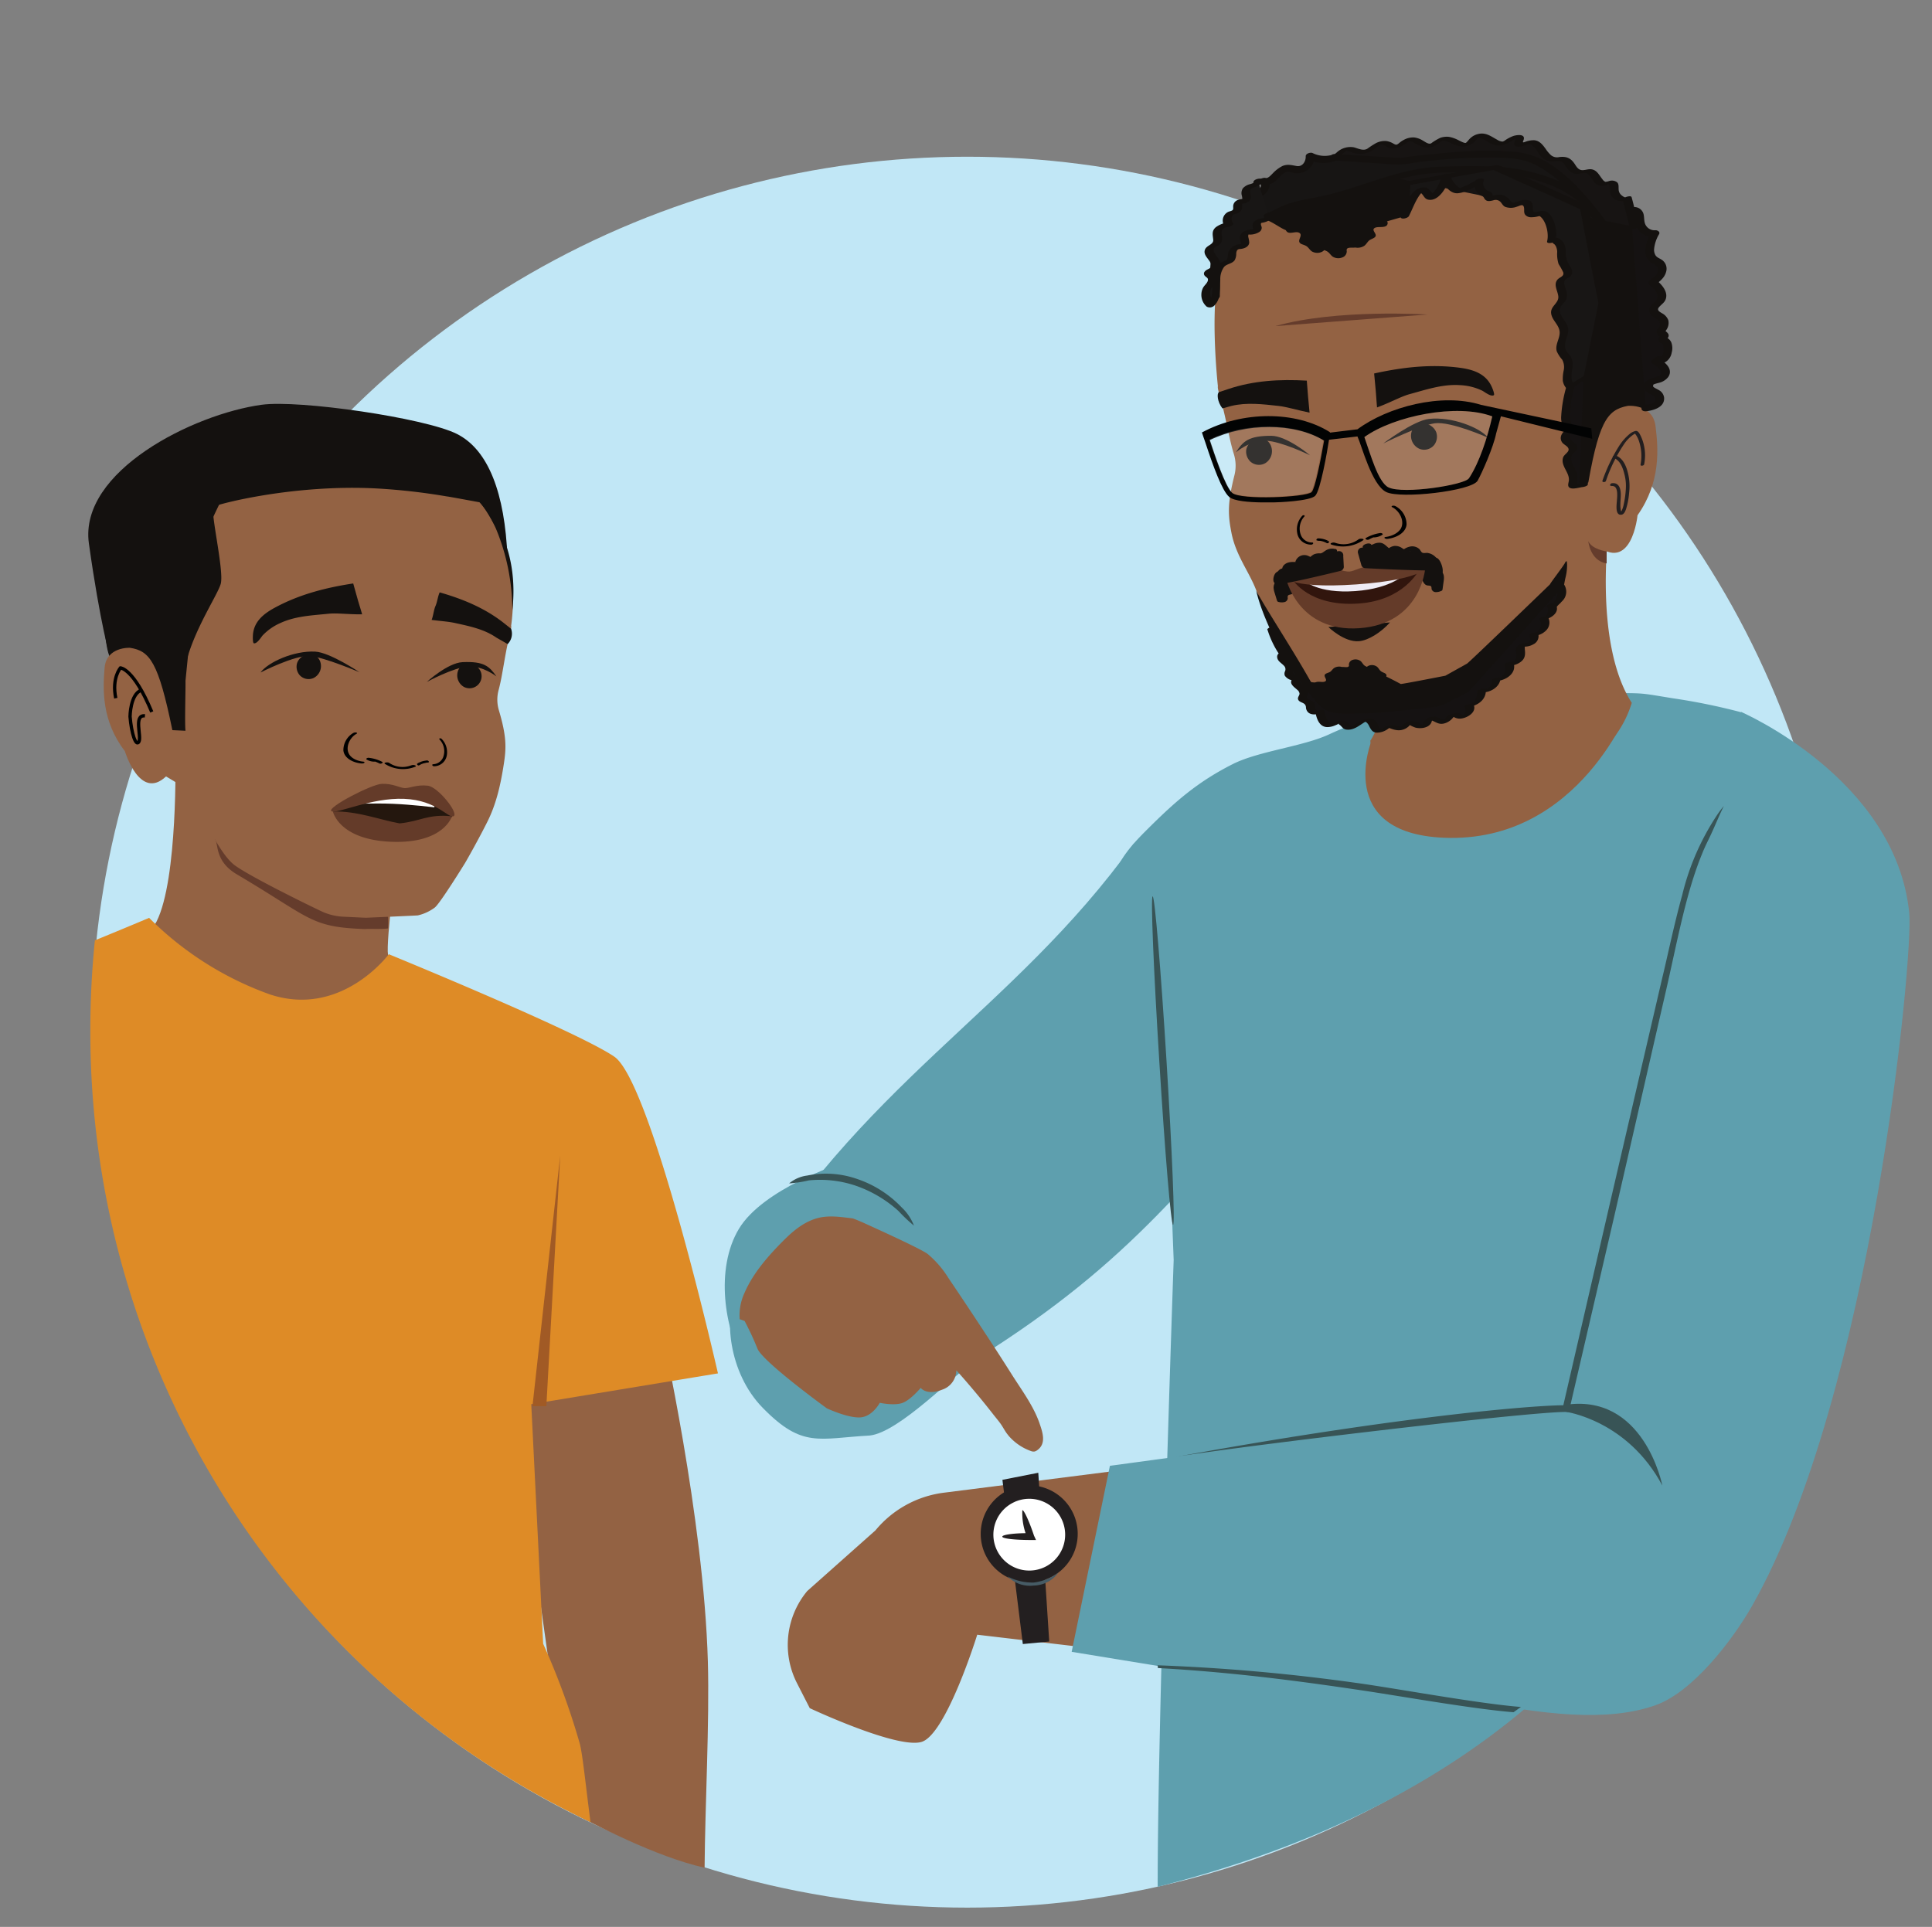 <svg id="Layer_1" data-name="Layer 1" xmlns="http://www.w3.org/2000/svg" viewBox="0 0 637.33 635.77"><rect x="0" y="0" width="637.33" height="635.77" fill="#808080" stroke="none"/><defs><style>.cls-1{fill:#c1e7f6;}.cls-2{fill:#936243;}.cls-3{fill:#5e9fae;}.cls-4{fill:#653c2c;}.cls-5{fill:#14110f;}.cls-6{fill:none;stroke:#000;stroke-miterlimit:10;stroke-width:1.1px;}.cls-7{fill:#231f20;}.cls-19,.cls-8{fill:#fff;}.cls-9{fill:#465b65;}.cls-10{fill:#385456;}.cls-11{fill:#24170e;}.cls-12{fill:#643b29;}.cls-13{fill:#221e1f;}.cls-14{fill:#151212;}.cls-15{fill:#171413;}.cls-16{fill:#171514;}.cls-17{fill:#181615;}.cls-18{fill:#020303;}.cls-19{opacity:0.14;}.cls-20{fill:#de8b26;}.cls-21{fill:#a15a25;}.cls-22{fill:#31150d;}.cls-23{fill:#f0edf6;}</style></defs><circle class="cls-1" cx="319.06" cy="340.56" r="288.85"/><path class="cls-2" d="M218.2,438.63l-50.94,12.22L181,548.25l4.49,48.16c11.52,6.08,30.86,16.17,46.94,19.84.16-20.67,1.64-47.89,1.08-68C232.16,500.63,218.2,438.63,218.2,438.63Z"/><path class="cls-2" d="M57.86,249.39s.88,40.54-6.2,54.64c-1.71,3.42-13.1,17.17-13.1,17.17l48.76,36.11,88.45-13.05S128.76,319.43,128,315s3.18-34.11,3.18-34.11"/><path class="cls-3" d="M574.37,234.9s51,22,55.45,66.3c1.42,14.34-12.27,158.47-51.62,228.26-6.46,11.46-19.64,28.7-32,33.13-16,5.73-37.75,3.16-62.41-2Z"/><path class="cls-3" d="M592,335.22a297.92,297.92,0,0,0-17.23-100.11,204.4,204.4,0,0,0-23.1-4.74c-11.55-1.89-8.78-1.63-22.24-1.71-28,10.05-39.22,10.47-67.91,2.6-4.17.65-7.31,3.09-10.75,5.21-3.78,2.33-8.21,3.91-12.24,5.79-8.67,4.06-23.29,5.53-31.85,9.84-11.54,5.83-18.84,12.22-28,21.33-6.31,6.27-13.8,14.13-11.63,25s9.68,11.63,16.37,20l3.75,97.3s-5.4,156-5.27,206.81C542.45,581.71,592,469.43,592,335.22Z"/><path class="cls-4" d="M146,278.55c-2.8,4-5.37,8.2-8.34,12.09a.51.51,0,0,0-.09.18.53.53,0,0,0-.79.08c-2.08,2.62-6,4-7.86,6.76-1.6,2.42-.68,5.72-.89,8.67-2.12.29-5.06.08-7.74.2-18-.63-17.56-3.51-42.08-18C70.47,284,72.25,278,70.8,276.84,95.55,276.64,120.08,278.07,146,278.55Z"/><path class="cls-5" d="M36.32,217s-3.28-11.15-7-37.71c-3.3-23.77,34.4-42.65,57-45.74,12.42-1.7,53.71,4.33,64.31,9.58s15.91,19.87,16.77,40.67c0,0-6.14-20.76-19.31-20.54-10.75.19-45.26-5.83-54.41-2.15s-29.29,11.43-30.8,44c-.41,8.88-16-.8-20.44,4.47S36.32,217,36.32,217Z"/><path class="cls-2" d="M53.47,255.39l-2.92-32.1-.84-35.87,14.6-26.89,25.75-11.85L119,150.21s23.07,6.22,30.35,8.31,12.24,11.15,17,21.25,2.27,26.66,2.27,26.66c.19.58-.5,3.1-.62,3.62-1.59,6.64-2.16,12.46-3.46,17.42a12.17,12.17,0,0,0,0,6.77c2.61,8.75,2.49,12.47,1.67,17.78-1.11,7.24-2.59,13.39-5.38,19-3,6-6.67,12.46-7.42,13.73,0,0-8.26,13.4-10,14.7a14.87,14.87,0,0,1-5.58,2.58c-1.22.1-17.17.78-17.17.78l-7.4-.35a19,19,0,0,1-7.25-1.8c-6.17-2.92-23.76-11.63-28.55-15.15-6.44-4.74-13.81-24-13.81-24"/><path class="cls-5" d="M61.19,224.63c.07,2.77-.29,13.77,0,16.48l-14.31-.67c-4.06-9.6-8.94-20.91-10.51-23.49-2.46-4-2.34-23.33-2.3-30.59v-1.57c0-7,7-17.84,18.59-29.08,12.78-12.39,35.06-19,56.74-16.9,2.06.2,4.11.48,6.1.83,18.79,3.29,34.22,13.13,45.83,29.24,8.38,11.62,8.61,24.64,7.67,32.55a70.23,70.23,0,0,0-5.52-27.3c-4.92-10.79-11.46-14-16.08-14.82a15.59,15.59,0,0,0-7.7.52c-4.62.91-11.32.09-16.14-.75-3.59-.63-6.44-1.33-7.21-1.52-2.39-1.76-6-3.1-10.46-3.88-10.37-1.81-25.5-.39-28.73,4.11-3.59,5-11.84,22.87-12,27.09"/><path class="cls-2" d="M54.81,256.14c-8.68,8.27-13.63-8.32-13.63-8.32-7.69-10-7.26-20.38-6.68-27.44s8.36-6.64,8.36-6.64c6.58,1,9.38,4.66,14,27.17"/><path class="cls-5" d="M161.53,166.3c-4.54-7.91-13.55-18-18.62-25.56-2.53-.33-15.09-1.07-17.73-1.27-26.86-2.07-63.53,12.1-67.35,21.76-2.38,6-2.14,39.32-1.08,42.38,2.92,8.41,3.8,19.32,3.8,19.32,1.56-12.43,11-26,12.25-30.24S69.1,168,70.51,167.16s26.25-7.43,53.67-6a204.77,204.77,0,0,1,23.33,2.65C147.46,163.71,161.58,166.39,161.53,166.3Z"/><path class="cls-5" d="M104,216.29a4.3,4.3,0,0,0-4.68.62A4.21,4.21,0,0,0,98,218.8a4.29,4.29,0,0,0,.83,3.94,4,4,0,0,0,4.53,1,4.39,4.39,0,0,0,2.4-5,3.89,3.89,0,0,0-1.74-2.45"/><path class="cls-5" d="M153,219.18a4.31,4.31,0,0,1,4.6,1,4,4,0,0,1,0,5.85,4,4,0,0,1-4.6.59,4.4,4.4,0,0,1-1.93-5.21,3.92,3.92,0,0,1,2-2.28"/><path class="cls-5" d="M140.79,225s6.92-6.31,11.79-6.53c7.09-.32,8.83,1.36,11.18,4.71,0,0-4.47-3.6-9.46-3.24C149.53,220.26,140.79,225,140.79,225Z"/><path class="cls-5" d="M118.6,221.8S108.87,215.26,104,215c-7.09-.39-15.67,3.55-18.05,6.88,0,0,11.32-5.83,16.31-5.42C107,216.84,118.6,221.8,118.6,221.8Z"/><path class="cls-5" d="M116.52,192.51c.46,1.62.91,3.25,1.37,4.88.34,1.25,1.23,4.06,1.57,5.3-4.26.07-8.28-.48-11-.2-5.33.55-10.89.76-15.8,3a18.06,18.06,0,0,0-6,4.14c-.53.58-1.8,2.79-2.89,2.63-.45-.07-.36-2.26-.35-2.48.19-4.41,3.18-7.07,7.15-9.23,8.09-4.41,16.85-6.66,26-8.05"/><path class="cls-5" d="M168.6,207.46l-2.27-1.8c-6.31-5-13.57-8-21.29-10.21-.69,1.54-.72,3-1.41,4.57-.52,1.18-.74,3.34-1.25,4.52,3.71.46,5.61.54,7.91,1.06,4.57,1,9.4,2,13.31,4.68.3.21,3.55,2,3.84,2.25A4.85,4.85,0,0,0,168.6,207.46Z"/><path d="M135.67,252.51a7.84,7.84,0,0,1-7.3-.81c-.45-.32-2-.1-1.38.34a11.09,11.09,0,0,0,10,.94c.28-.13.24-.34-.09-.47a1.71,1.71,0,0,0-1.18,0"/><path d="M126.12,251.39a12.62,12.62,0,0,0-4.47-1.36,1,1,0,0,0-.7.19c-.14.11-.17.27,0,.38a4.82,4.82,0,0,0,2.45.7,1,1,0,0,0,.78-.27c.15-.21-.1-.36-.31-.37a3.8,3.8,0,0,1-2-.57l-.71.58a11.31,11.31,0,0,1,4,1.23.94.94,0,0,0,.83-.06c.17-.09.36-.32.12-.45"/><path d="M119.91,251.3c-1.82-.13-3.93-1-4.76-2.49-1.26-2.19.16-5.47,2.5-6.72.26-.13.13-.33-.12-.4a1.5,1.5,0,0,0-1,.16,6.54,6.54,0,0,0-3.25,5.78c.2,1.87,1.88,3.25,4,3.89a9.65,9.65,0,0,0,2,.38c.28,0,.78,0,.92-.25s-.1-.33-.36-.35"/><path d="M139.06,251.72a.24.24,0,0,1,.25-.34,2.16,2.16,0,0,0,1.43-.41l.46.62a6.29,6.29,0,0,0-2.91.92.51.51,0,0,1-.58-.12c-.11-.11-.23-.35-.05-.47"/><path d="M137.66,251.92a7.12,7.12,0,0,1,3.26-1,.61.61,0,0,1,.48.25.27.27,0,0,1,0,.38"/><path d="M142.84,252.15a3.73,3.73,0,0,0,3.27-2.12A5.57,5.57,0,0,0,145,244a.22.22,0,0,1,.1-.39.68.68,0,0,1,.63.23,6.26,6.26,0,0,1,1.7,5.18,4.31,4.31,0,0,1-2.91,3.58,4.36,4.36,0,0,1-1.33.22.64.64,0,0,1-.58-.33c-.08-.22.09-.31.26-.31"/><path class="cls-6" d="M50.06,234.9c-6-14.4-10.32-14.53-10.32-14.53s-2.94,3.3-1.55,10"/><path class="cls-6" d="M47.81,236.19c-3.87-.42-1,6.86-2,8.56s-2.47-2.85-2.91-8.32c0,0,.05-7.39,3.73-8.72"/><path class="cls-3" d="M277.26,383.93s-25.55,8.27-33.51,21.52-4.64,33.47,1.71,44,19.07,19.14,31.72,18.38-.36-72.93-.36-72.93Z"/><path class="cls-2" d="M262.87,555.27l4.26,8.33s28.64,13.46,36.81,11.15,18.43-35.39,18.43-35.39l55.74,6.57,9.62-63.13-76.4,9.71a34.94,34.94,0,0,0-22.53,12.42l-22.49,20A27.78,27.78,0,0,0,262.87,555.27Z"/><polygon class="cls-7" points="330.68 488.26 337.41 542.44 346.12 541.61 342.51 485.93 330.68 488.26"/><path class="cls-7" d="M325,512.81a16,16,0,1,1,21.22,7.8,16,16,0,0,1-21.22-7.8Z"/><path class="cls-8" d="M334.63,495.58h0a11.84,11.84,0,1,1-5.87,15.68A11.83,11.83,0,0,1,334.67,495.57Z"/><path class="cls-9" d="M341,522.15a17.11,17.11,0,0,0,8.17-3.31,10.29,10.29,0,0,1-8.12,4.3,10.42,10.42,0,0,1-8.67-3A17.93,17.93,0,0,0,341,522.15Z"/><path class="cls-7" d="M340.06,505.86h0l-1.15,1.54a20.65,20.65,0,0,1-1.66-9.08c.36-.42,2.17,3.29,3.84,8.33l.67,1.46h-1.67c-5.23,0-9.45-.45-9.45-1.11S334.87,505.78,340.06,505.86Z"/><path class="cls-3" d="M433.25,343C392.34,389.34,374,415.76,322.71,448c-8,5.64-26.08,24.57-35.78,25.64-16.84.91-22.18,4.3-35.28-9.09-11.57-11.78-12.82-30.74-8.67-37.8,41.24-70.19,90.46-91.95,131.07-148.47"/><path class="cls-10" d="M563.65,276.93c1.38-2.83,2.58-5.72,3.87-8.59.37-.81.75-1.62,1.15-2.42-.75.91-1.47,1.85-2.13,2.83a82.53,82.53,0,0,0-11.6,26.53c-2.77,10-5,20.92-6.74,28l-17.1,73.66-15.39,66.71c-12.8.15-58.78,4.38-128,17.08,14.94-2.74,116.14-15,128.92-14.86l.91,0,.19-.88,14.72-63.43c6-26.07,11.67-51,16.9-73.69,3.9-16.92,6.71-32.92,12.07-46C562.08,280.18,562.86,278.54,563.65,276.93Z"/><path class="cls-10" d="M266.3,387.86A31.14,31.14,0,0,1,282.77,389a36.14,36.14,0,0,1,14.63,9.33,16.33,16.33,0,0,1,4.1,6.06,52.61,52.61,0,0,1-5.15-4.87,41,41,0,0,0-14.1-8.32,36.87,36.87,0,0,0-15.42-1.74,40.59,40.59,0,0,1-6.51,1A11.51,11.51,0,0,1,266.3,387.86Z"/><path class="cls-10" d="M382.42,350c-1.86-29.91-2.87-54.21-2.18-54.25s2.7,24.15,4.56,54.11,2.86,54.24,2.17,54.28S384.27,379.89,382.42,350Z"/><path class="cls-2" d="M333.3,474.36a17.45,17.45,0,0,0,6.72,4.38,2.71,2.71,0,0,0,1.12.2,2.21,2.21,0,0,0,.91-.38c3.25-2.17,1.88-6,.85-9-2-5.75-5.86-10.88-9.09-16q-4.6-7.28-9.35-14.47-5.71-8.72-11.55-17.35l0,0a33,33,0,0,0-6.89-8c-2-1.48-12-6.13-21-10.21-1.21-.55-2.44-1.06-3.68-1.52-4.25-.51-8.46-1.23-12.65.2-4,1.37-7.2,4.08-10.13,7-5.06,5.08-10.13,10.77-13,17.46a17.5,17.5,0,0,0-1.55,8.59l1.61.58a93.76,93.76,0,0,1,4.23,9.09c1.65,4.3,22.91,19.74,22.91,19.74s6.75,3.17,10.89,3,6.57-4.82,6.57-4.82,4.66,1,7.39.07,6.11-5,6.11-5,1.94,2.62,7,.62a6.79,6.79,0,0,0,4.75-6.42c2.19,2.41,4.31,4.89,6.4,7.39q2.89,3.45,5.66,7c.88,1.14,1.87,2.27,2.68,3.44s1.35,2.34,2.23,3.41C332.71,473.72,333,474.05,333.3,474.36Z"/><polygon class="cls-3" points="366.14 483.63 353.52 545.01 383.83 549.97 394.73 479.75 366.14 483.63"/><path class="cls-10" d="M501.73,563.2c-14.16-1.09-42-6.28-54.77-8a639.88,639.88,0,0,0-65.06-5.75l.06.91c19.18,1.06,39,3.17,64.8,7,12.88,1.82,38.36,6.45,52.53,7.58"/><path class="cls-11" d="M133.4,262.36c-6.38-.26-20.61,3-23.54,5.38,0,0,7.08,5.32,21.86,5.92s17.44-4.32,17.44-4.32S141.52,262.69,133.4,262.36Z"/><path class="cls-8" d="M116,265.26s7.62-.3,13.67-.05,13.61,1.16,13.61,1.16,1.15-4.46-9.82-4.91S116,265.26,116,265.26Z"/><path class="cls-12" d="M131.81,271.67c-6.88-1.26-13.86-4.1-22-3.93,0,0,1.89,9.31,19.27,10s20-8.42,20-8.42C141.11,268.51,138.78,271,131.81,271.67Z"/><path class="cls-12" d="M141.1,259.23c-3.64-.41-6,.87-7.6.8s-3.85-1.53-7.51-1.41c-3.43.11-18.24,7.84-16.67,9s13-4.5,24-4.05,14.69,6.72,16.35,5.7S144.51,259.62,141.1,259.23Z"/><path class="cls-2" d="M455.33,252.39a33.79,33.79,0,0,0,8.81,7.72,35.09,35.09,0,0,0,13.77,4l5.39.33a45.7,45.7,0,0,0,11.44-.75l9.34-1.82a45.1,45.1,0,0,0,5.07-1.72c13.44-5.53,25.31-15.1,29.12-28.28-13-20.31-7.32-59.57-7.32-59.57L448.7,199.12s-.42,34.79,4.39,34.91c5.13.12-.69,10-1.06,10.36C452.47,248,453,249.66,455.33,252.39Z"/><path class="cls-2" d="M474.76,229.58l-27.31.79-13.82-2.18c-1.38.12-8.32-13.45-9.38-15.16-3.29-5.3-7.59-12.25-9.78-18.1-2.36-6.27-6.77-11.55-8.25-19.19-1.09-5.6-1.38-9.55,1-18.94a13,13,0,0,0-.26-7.19c-1.58-5.21-2.43-11.36-4.4-18.35-.15-.55-1-3.19-.8-3.81,0,0-3.24-29.46,1.39-40.38s12.26-16.31,19.9-18.83,30.67-2.68,30.67-2.68l30.86-10.25L513,70.39l15.88,31.8.6,38.11-1.77,34.19"/><path class="cls-5" d="M521.74,138.94c0,2.94-2.66,17.82-2.8,20.71l15.17-1.3C538,148,542.73,135.78,544.29,133c2.44-4.39-2.48-25.3-2.82-33l-.08-1.66c-.31-7.39-8.14-18.65-20.94-30.11-23.79-21.3-22.36-19.89-56.94-15.14-2.18.3-4.35.68-6.44,1.14-19.82,4.27-40,7.29-51.66,24.87-8.4,12.69-4.83,3.94-3.5,12.3-.54-16.63,3-11.85,4.62-13.91,9.3-12.08,15.06-.22,19.93-1.27a16.6,16.6,0,0,1,8.2.23c4.93.78,9.57-.16,14.65-1.25,3.79-.82,13.32-3.64,14.14-3.88,2.46-2-.43-11.8,4.27-12.82,10.93-2.36,26.49-3.16,31.81,3.64,4.29,5.48,22,7.87,21,24.89"/><path class="cls-5" d="M437.83,225.25a1.27,1.27,0,0,0,.5-.23c2.76-2.12,2.91-3.21,4.31-3.65a8,8,0,0,1,1.49-.44c4-.85,6.5-1.45,17.93,4.74.23.13,14.45-2.68,14.73-2.72l7.16-4c1.19-.85,27.33-26.12,27.33-26.12.36-.81,5-6.71,5.15-7.47a2.07,2.07,0,0,1,.25-.15l.17-.08a1.21,1.21,0,0,1,0,.14,5.32,5.32,0,0,1,.1,1,16.29,16.29,0,0,1-.49,4.17c-.5,2.1-.73,4.22-1.15,6.33-.15.74-.33,1.48-.54,2.2-3,2.19-21.41,28.91-32.49,35.38a50.19,50.19,0,0,1-9.25,2c-11.68,1.79-23,2.56-34.83,0a10.47,10.47,0,0,1-7.06-5.37c-4-7.75-14-24.24-16.72-36,3.67,6.69,12.61,20.29,18,30,.16.3,4.64.24,5,.32"/><path class="cls-2" d="M526.06,179.42c12.21,10.33,14.13-9.41,14.13-9.41,7.74-11,6.86-21.93,5.94-29.4s-9.14-6.7-9.14-6.7c-7,1.32-9.77,5.33-13.74,29.42"/><path class="cls-5" d="M544.29,133s6-25.14-1.19-49.62S508.62,49,495.37,47.72s-59.74,6.86-70.78,12.88S397.47,70.65,401.2,100c0,0-2.91-28.17,29.23-30.77,11.38-.92,40.78-10.71,56.18-12.67,6.38-.81,28.64,13.68,31.63,17.11,6.86,7.86-6.57,27.77,6,53.42,4.17,8.47,8.26-7.09,13.19-1.68S544.29,133,544.29,133Z"/><path class="cls-13" d="M529.76,158.7a51,51,0,0,1,5.92-12.06,11.48,11.48,0,0,1,3.61-3.54,2.06,2.06,0,0,1,.26-.12c-.21.08,0,0,.08,0s0,0,0,0l-.49-.16a7.54,7.54,0,0,1,1.46,2.53,15.35,15.35,0,0,1,.58,7.95c-.09.57,1.11.4,1.19-.1a15,15,0,0,0-1.11-9.33c-.36-.69-.83-1.86-1.77-1.67a4.87,4.87,0,0,0-1.92,1,17,17,0,0,0-3.57,4.12,55.79,55.79,0,0,0-5.38,11.27c-.23.62,1,.58,1.12.12Z"/><path class="cls-13" d="M531.62,160.37c2.41-.29,1.83,3.6,1.75,5-.07,1.08-.59,4.55,1.33,4.47,1,0,1.43-1.11,1.71-1.9a23.86,23.86,0,0,0,1-5.3,18.39,18.39,0,0,0-.25-6c-.53-2.46-1.59-5.47-4.21-6.36-.51-.18-1.38.56-.68.8,2.19.75,3.09,3.33,3.59,5.37a15.15,15.15,0,0,1,.48,4.73,32.26,32.26,0,0,1-.77,5.54,9.63,9.63,0,0,1-.57,1.72c0,.1-.31.4-.31.51l0,0q-.13.12.27,0c0-.08-.15-.11-.17-.2-.5-1.8-.12-3.64-.12-5.51s-.5-4.1-2.93-3.8c-.65.08-.9,1-.1.87Z"/><path class="cls-5" d="M467.29,140.22a4.57,4.57,0,0,1,5,.46,4.43,4.43,0,0,1,1.5,1.95,4.55,4.55,0,0,1-.71,4.22,4.24,4.24,0,0,1-4.77,1.26,4.69,4.69,0,0,1-2.76-5.22,4.18,4.18,0,0,1,1.75-2.67"/><path class="cls-5" d="M417.11,144.87a4.57,4.57,0,0,0-4.84,1.31,4.44,4.44,0,0,0-1.15,2.17,4.56,4.56,0,0,0,1.42,4,4.24,4.24,0,0,0,4.92.43,4.67,4.67,0,0,0,1.82-5.61,4.16,4.16,0,0,0-2.17-2.34"/><path class="cls-5" d="M432.16,150.22s-7.61-6.4-12.78-6.43c-7.55,0-9.32,1.8-11.68,5.46,0,0,4.59-4,9.91-3.83C422.69,145.59,432.16,150.22,432.16,150.22Z"/><path class="cls-5" d="M456.31,146.32s9.93-7.52,15.07-8.1c7.5-.84,16.83,2.83,19.56,6.22,0,0-12.36-5.51-17.63-4.78C468.28,140.36,456.31,146.32,456.31,146.32Z"/><path class="cls-5" d="M453.3,123.22c.17,1.78.34,3.57.5,5.36.13,1.37.33,4.49.46,5.85,4.2-1.54,7.92-3.61,10.65-4.36,5.42-1.47,10.93-3.37,16.59-3a18.84,18.84,0,0,1,7.46,1.83c.74.37,2.81,2.08,3.81,1.5.41-.24-.49-2.37-.59-2.59-1.84-4.3-5.77-5.81-10.47-6.45-9.57-1.3-19-.21-28.41,1.87"/><path class="cls-5" d="M402.09,129.39l3-1c8.46-2.85,17.16-3.31,26-2.8l.42,5.37c.11,1.37.39,3.83.49,5.19-4.05-.83-7.58-1.92-10.17-2.21-5.15-.57-10.58-1.24-15.64,0-.4.11-2.55.69-2.94.81C401.49,132.44,401.41,129.84,402.09,129.39Z"/><path class="cls-5" d="M458.53,205.37l-20.33,1.51s5.21,5.1,10.11,4.68C451.37,211.3,455.52,208.71,458.53,205.37Z"/><path d="M440.47,179.1a8.32,8.32,0,0,0,7.72-1.17c.47-.35,2.13-.19,1.48.31a11.77,11.77,0,0,1-10.53,1.41c-.29-.13-.26-.36.08-.5a1.81,1.81,0,0,1,1.25-.05"/><path d="M450.57,177.51a13.52,13.52,0,0,1,4.68-1.63,1.09,1.09,0,0,1,.75.17c.15.12.2.29,0,.41a5.2,5.2,0,0,1-2.58.84,1,1,0,0,1-.84-.25c-.16-.22.09-.39.31-.41A4.11,4.11,0,0,0,455,176l.78.58A12,12,0,0,0,451.6,178a1,1,0,0,1-.89,0c-.18-.09-.39-.33-.14-.48"/><path d="M457.15,177.16c1.93-.22,4.13-1.27,5-2.84,1.25-2.38-.39-5.74-2.93-7-.27-.14-.15-.35.11-.43a1.52,1.52,0,0,1,1.05.13A6.86,6.86,0,0,1,464,173c-.13,2-1.86,3.53-4.13,4.3a10.71,10.71,0,0,1-2.12.49,1.32,1.32,0,0,1-1-.24c-.16-.23.1-.35.37-.38"/><path d="M436.84,178.4a.25.25,0,0,0-.27-.35,2.31,2.31,0,0,1-1.55-.38l-.45.69a6.58,6.58,0,0,1,3.12.84.53.53,0,0,0,.61-.15c.12-.12.23-.38,0-.49"/><path d="M438.33,178.56a7.35,7.35,0,0,0-3.49-.93.62.62,0,0,0-.5.28.28.28,0,0,0,0,.4"/><path d="M432.85,179a4,4,0,0,1-3.56-2.11,5.93,5.93,0,0,1,1-6.49.23.23,0,0,0-.13-.4.71.71,0,0,0-.65.27,6.63,6.63,0,0,0-1.59,5.57,4.54,4.54,0,0,0,3.24,3.67,4.59,4.59,0,0,0,1.42.19.7.7,0,0,0,.6-.37c.07-.25-.11-.34-.29-.33"/><path class="cls-5" d="M473.54,186.56c1.22.93,2.54,2,2.76,3.52a6.16,6.16,0,0,1-.06,1.66l-.35,2.55a1,1,0,0,1-.15.49,1.09,1.09,0,0,1-.48.27,4.11,4.11,0,0,1-1.75.31,1.4,1.4,0,0,1-1.27-1.07,2.13,2.13,0,0,0-.09-.72c-.23-.42-.84-.32-1.31-.41-1.18-.21-1.53-1.68-2.12-2.72a6.17,6.17,0,0,0-3.92-2.66,12,12,0,0,1-2.36-.68,2.34,2.34,0,0,1-1.41-1.87"/><path class="cls-5" d="M422.31,190c-1.06,1.1-2.19,2.38-2.18,3.91a6.21,6.21,0,0,0,.33,1.63l.75,2.46a1,1,0,0,0,.23.46,1,1,0,0,0,.52.19,3.92,3.92,0,0,0,1.77,0,1.39,1.39,0,0,0,1.08-1.26,2,2,0,0,1,0-.73c.16-.45.77-.44,1.22-.6,1.13-.4,1.25-1.9,1.67-3a6.11,6.11,0,0,1,3.45-3.24,12.12,12.12,0,0,0,2.21-1.05,2.35,2.35,0,0,0,1.11-2.07"/><path class="cls-5" d="M424.68,74.33A7.15,7.15,0,0,1,427.93,73l1.27-.5q5.76-.45,11.53-.55a8.33,8.33,0,0,1,2.84.28l.27.11c2.83-.29,5.67-.55,8.52-.74l1.33.26a8,8,0,0,1,3.4.74,1.12,1.12,0,0,1-.13,2.1c-1.14.44-2.91-.06-3.67.66s.93,1.75.46,2.64c-.29.57-1.31.81-1.95,1.24s-1,1.28-1.7,1.83a4,4,0,0,1-3,.6c-1.07.15-2.54-.19-2.83.58a1.3,1.3,0,0,0,0,.62,2.15,2.15,0,0,1-1.5,2.08,3.55,3.55,0,0,1-3.06-.22c-.79-.52-1.12-1.36-2-1.83a5.69,5.69,0,0,0-.87-.37,2.82,2.82,0,0,1-1,.66,3.55,3.55,0,0,1-3.06-.23c-.78-.51-1.11-1.36-1.95-1.83s-1.75-.51-2.12-1.11c-.6-.95,1-2.32.05-3.09s-2.54.14-3.73-.19A1.36,1.36,0,0,1,424.68,74.33Z"/><path class="cls-5" d="M460.28,227.45a5.92,5.92,0,0,1-2.71.89l-1.06.32q-4.68,0-9.34-.31a6.49,6.49,0,0,1-2.27-.41l-.21-.1c-2.31,0-4.62.07-6.93,0l-1.05-.3a6.31,6.31,0,0,1-2.7-.82.9.9,0,0,1,.24-1.68c.95-.28,2.34.24,3-.29s-.63-1.47-.2-2.17c.28-.43,1.11-.56,1.66-.87s.88-1,1.49-1.37a3.2,3.2,0,0,1,2.45-.28c.87-.06,2,.31,2.32-.29a.94.94,0,0,0,0-.5,1.73,1.73,0,0,1,1.35-1.58,2.85,2.85,0,0,1,2.46.38c.6.46.81,1.17,1.46,1.6a5.41,5.41,0,0,0,.68.35,2.19,2.19,0,0,1,.82-.46,2.84,2.84,0,0,1,2.45.38c.61.46.82,1.17,1.46,1.6s1.38.53,1.64,1c.43.8-.95,1.81-.24,2.49s2.05,0,3,.39A1.1,1.1,0,0,1,460.28,227.45Z"/><path class="cls-14" d="M542.9,134.62a7.24,7.24,0,0,0,3.35-.89,2.49,2.49,0,0,0,1.07-3c-.84-1.65-4-1.79-3.85-3.63,1.43-1.88,5.08-1.36,5.84-3.59.61-1.81-1.38-3.36-3.07-4.24,1.09-1.15.8-.15,2.32-.61s2.19-4.23,1.25-5.51c-1.06-1.45-1.54-.22-1-1.95,1.21-.44-1.54-1.35-.65-2.27a2.92,2.92,0,0,0,.55-3.52c-.89-1.27-3.12-1.62-3.17-3.16,0-1.32,1.61-2,2.34-3,1.33-2-.72-4.48-2.59-6a8.91,8.91,0,0,0,2.67-2.66,3,3,0,0,0-.23-3.53,14.05,14.05,0,0,0-2-1.23c-2.6-1.85-1.29-5.9.25-8.69a4.57,4.57,0,0,1-5-3.49,14.42,14.42,0,0,0-.48-3.1c-.43-1-1.88-1.56-2.5-.71"/><path class="cls-5" d="M542.79,135.72c2.5-.25,6.48-1.28,6.16-4.6a3.34,3.34,0,0,0-1.85-2.48c-.46-.28-1-.5-1.42-.79-.3-.19-.74-.86-.88-.46.23-.64,2.29-1,2.84-1.19a5.27,5.27,0,0,0,2.65-1.78c1.78-2.54-.87-4.9-3-6l.12,1.31c.6-.6-1.15-.1-.48.11a2.75,2.75,0,0,0,.86.05,4.08,4.08,0,0,0,1.73-.51,4.5,4.5,0,0,0,1.93-3,5.45,5.45,0,0,0-.12-3.41,3.3,3.3,0,0,0-1.1-1.33c-.14-.1-.41-.32-.59-.31-.33-.15-.22,0,.34.56a4,4,0,0,1,.11-.5l-.72.7c.8-.37,1.41-1.14.91-2a3.42,3.42,0,0,0-.67-.7,2.52,2.52,0,0,1-.3-.35c.18.23-.11.5.3-.07a4,4,0,0,0,.73-3.33,4.39,4.39,0,0,0-2.16-2.33c-.8-.51-1.74-1-.87-2s1.74-1.42,2.16-2.56c.93-2.53-1.41-5-3.17-6.43l-.14,1.56c1.44-1.08,2.94-2.29,3.43-4.09a3.55,3.55,0,0,0-1.47-4.12c-.71-.46-1.52-.69-2-1.44a3.46,3.46,0,0,1-.46-2.07,11.77,11.77,0,0,1,1.64-4.9c.44-.81-.6-1.36-1.26-1.29A3.33,3.33,0,0,1,543,74.46c-.78-1.16-.5-2.51-.82-3.8a3.12,3.12,0,0,0-5.32-1.34.9.9,0,0,0,.39,1.46,1.89,1.89,0,0,0,2-.54l-.56.27.23.15c.06.23.31.49.38.77a11.42,11.42,0,0,1,.2,1.76A5.26,5.26,0,0,0,540.56,76a6,6,0,0,0,5.3,2.17l-1.26-1.29c-1.29,2.38-2.68,5.79-1.2,8.39a4.29,4.29,0,0,0,1.39,1.45c.69.45,1.63.69,2,1.5.79,1.82-1.28,3.34-2.5,4.25a1,1,0,0,0-.13,1.56c1.2,1,3.58,3.21,2.29,4.93-.91,1.2-2.58,1.85-2.38,3.64s1.86,2.09,2.93,3a1.81,1.81,0,0,1,.14,2.52c-.36.54-.78.94-.6,1.65a2.33,2.33,0,0,0,.93,1.26.69.69,0,0,1,.17.17c.68-.94.74-1.2.17-.77a1.94,1.94,0,0,0-.59,1.15,1.28,1.28,0,0,0,.36,1.46c.43.34.81.32,1.07.91s.27,3.31-.62,3.72c.18-.09-.83-.15-.92-.14a3.43,3.43,0,0,0-2.06,1.21.87.87,0,0,0,.11,1.31c1.12.61,4.33,2.82,2,4-1.61.79-3.65.88-4.82,2.43s.93,2.94,2.12,3.59c.67.36,1.62.8,1.59,1.69,0,1.49-2,1.62-3,1.73-.63.07-1.51.46-1.56,1.2s.72,1.07,1.34,1Z"/><path class="cls-15" d="M539.21,74.84c-.38-1.39-2-8-2.4-9.39A3.16,3.16,0,0,1,532.58,63c-.09-1,.15-2.14-.64-2.65s-1.86.26-2.83.26c-2.16,0-2.63-3.48-4.69-4.13-1.29-.41-2.71.48-4,.13-2-.53-2.43-3.43-4.35-4.15-1.32-.5-2.83.26-4.21,0-3-.66-3.8-5.71-6.86-5.59-1.13,0-2.13.86-3.25.81-2-.08.87-2.31-1.13-2.5-1.84-.17-3.2,1.84-5,2.13-3,.47-5.63-3.67-8.36-2.4-1.17.55-1.75,1.94-2.89,2.53-2.68,1.39-5.72-2.41-8.62-1.56-1.45.42-2.43,1.94-3.92,2.21-2.32.41-4.26-2.39-6.59-2.09-1.86.23-3.14,2.37-5,2.36-1.32,0-2.41-1.09-3.72-1.22-2.23-.21-3.76,2.32-5.92,2.89-1.82.48-3.66-.5-5.51-.86s-5.67,3.4-5.63,5.28"/><path class="cls-5" d="M540.64,74.45c-.86-3.11-1.54-6.27-2.4-9.38-.17-.61-1.65-.16-2,0s-1.16-.51-1.34-.66a2.61,2.61,0,0,1-.84-1.27c-.29-1,.17-2.25-.61-3a2.9,2.9,0,0,0-2.71-.38,5,5,0,0,1-1.13.24,2.23,2.23,0,0,1-1-.86c-1.09-1.32-1.74-3-3.65-3.29-1.14-.16-2.41.49-3.48.22s-1.58-1.35-2.11-2.11c-1.31-1.89-2.7-2.4-5-2.14a3.15,3.15,0,0,1-2.75-.63,11.27,11.27,0,0,1-1.72-2.05c-1-1.36-2-2.72-3.8-2.87a7.61,7.61,0,0,0-3.12.6c-1,.33-.48-.24-.32-.88.47-1.89-2.31-1.46-3.36-1.15a11.75,11.75,0,0,0-2.79,1.45,2,2,0,0,1-.91.43,4.19,4.19,0,0,1-1.78-.66c-1.59-.85-3.07-2-5-2a5.88,5.88,0,0,0-2.8.79,6.13,6.13,0,0,0-1.25,1c-.36.38-1,1.25-1.29,1.31-.51.1-1.94-.71-2.56-1a10.63,10.63,0,0,0-2.89-1,6.46,6.46,0,0,0-2.89.31,16.91,16.91,0,0,0-3,1.8c-.86.49-2-.48-2.82-.92a7,7,0,0,0-2.82-1,6.36,6.36,0,0,0-3.12.65,10,10,0,0,0-1.22.72c-.37.24-1,.9-1.45,1s-1.09-.39-1.47-.57a6.29,6.29,0,0,0-1.94-.62,6.44,6.44,0,0,0-3.39.69A28.34,28.34,0,0,0,451.16,49c-1.39.92-3.06,0-4.53-.39a6.56,6.56,0,0,0-5.67,1.7c-1.31,1.07-2.9,2.67-3,4.47,0,.6,2.82.19,2.86-.77.06-1.55,1.83-3.19,3-4a1.59,1.59,0,0,1,.47-.27c.24-.05-.27.06,0,.06a7.45,7.45,0,0,1,1.7.48,9.13,9.13,0,0,0,3.88.4,8.05,8.05,0,0,0,3-1.11c.78-.48,1.81-1.67,2.7-1.83s2,.84,2.78,1.06a5.47,5.47,0,0,0,3.27-.24,10.67,10.67,0,0,0,2.47-1.43c.24-.16.57-.5.85-.55.52-.08,1.4.48,1.81.71,1.89,1,3.53,1.83,5.73,1.14a9.3,9.3,0,0,0,2.7-1.55c.43-.32.61-.51,1.11-.49a4.48,4.48,0,0,1,1.5.49c1.81.75,3.47,1.72,5.51,1.4A5.9,5.9,0,0,0,486,47.14a11.05,11.05,0,0,0,1.17-1.2,3.79,3.79,0,0,1,.56-.57c-.16-.07-.16-.09,0,0a1.37,1.37,0,0,1,.4.09c1.83.53,3.22,2,5.12,2.45,2.14.47,4-.5,5.76-1.61.26-.16.72-.48.78-.4s0,.42,0,.65c-.12.45-.42.93-.12,1.37.4.6,1.6.48,2.18.4.94-.12,2.11-.94,3-.64,1.43.47,2.32,2.46,3.2,3.55a5,5,0,0,0,4.72,2c1.2-.11,2.13-.3,3,.64.67.69,1.1,1.56,1.72,2.29A3.5,3.5,0,0,0,520,57.37c1.15.09,2.72-.68,3.72,0,1.5,1,1.84,3.26,3.71,3.81a3.71,3.71,0,0,0,1.59.08c.32,0,.63-.11.94-.18l.36-.11c.28-.21.43-.17.47.12.38.36.28,1.19.3,1.66a3.58,3.58,0,0,0,.36,1.68c1.15,2.13,3.84,2.22,5.85,1.46l-2,0c.85,3.12,1.54,6.28,2.39,9.39.22.78,3.07,0,2.86-.77Z"/><path class="cls-16" d="M440,52a10.28,10.28,0,0,1-7.83-.5,4.28,4.28,0,0,1-4.56,4.43,18.59,18.59,0,0,0-2.74-.51c-3.24.09-5.17,5.4-8.23,4.32,1.39.94.35,3.2-1.09,4.07s-3.31,1.39-3.95,2.94c-.23.54-.26,1.16-.53,1.68a4.76,4.76,0,0,1-1.59,1.53,18,18,0,0,0-5.75,7c-2.24,4.79-3.89,8.95-2.76,20.88-1.5-14.32,4.24-16.63,7.62-20.83,2.87-3.57,8.47-4.61,12.44-6.9s8.41-3.17,12.85-3.93c13.57-2.34,28.08-10,41.85-10.13,11.7-.09,21.48-1,32.57,2.79S524,66.15,529.9,76.29c0,0-14-22.92-28.72-24.82S462,53.29,462,53.29Z"/><path class="cls-5" d="M439.75,51A9,9,0,0,1,433,50.5c-.67-.32-2.31.14-2.27,1.07.07,1.73-1.1,3.55-3,3.21-1.68-.3-3.05-.7-4.69,0a11.5,11.5,0,0,0-3.13,2.37c-.53.5-1.58,1.81-2.43,1.56s-3.23.74-1.92,1.8-.93,2.57-1.68,3a7.57,7.57,0,0,0-3.4,2.63c-.38.66-.38,1.47-.76,2.11s-1.46,1.22-2.11,1.76A19.43,19.43,0,0,0,404,73.88a28.48,28.48,0,0,0-4.64,12.79,58.05,58.05,0,0,0,.17,11.49l2.85-.76c-.43-4.32-.45-9,1.56-13,1.2-2.36,3.14-4.08,4.92-6a15.92,15.92,0,0,1,4.19-3.61c2.16-1.16,4.5-1.94,6.72-3a51.53,51.53,0,0,1,7.74-3.35c2.85-.8,5.79-1.2,8.69-1.8,11.62-2.42,22.53-7.83,34.36-9.32a81.9,81.9,0,0,1,9-.4c3,0,6.07-.12,9.1-.09a61.87,61.87,0,0,1,17.69,2.48c4.67,1.45,9.38,3.29,13.27,6.32s6.54,7.06,9,11.21l2.61-1.27a81.66,81.66,0,0,0-10.05-13,52.35,52.35,0,0,0-9.94-8.5,25.92,25.92,0,0,0-12-4c-9.58-.81-19.32,0-28.84,1-2.63.29-5.31.52-7.92,1-.08,0-.63.12-.2.06s-.2,0-.33,0l-3.1-.19-18.34-1.1a1.86,1.86,0,0,0-1.85.88.9.9,0,0,0,.87,1.22l15.93,1c2,.12,4,.32,6,.36a37,37,0,0,0,5-.61A183,183,0,0,1,493.65,52c4.32.11,8.59.35,12.55,2.22A38.87,38.87,0,0,1,516.63,62a79.54,79.54,0,0,1,12,15c.68,1.11,3.37,0,2.61-1.27a41.24,41.24,0,0,0-8.29-10.72,35.83,35.83,0,0,0-11.33-6.26,60.8,60.8,0,0,0-18-3.73c-6.23-.35-12.55-.2-18.78,0-12.57.44-24.2,6.1-36.23,9.11-6,1.5-12.29,1.91-17.81,4.92-4.45,2.43-10,3.54-13.38,7.54-2,2.33-4.33,4.28-5.86,7-2.51,4.42-2.48,9.77-2,14.67.13,1.33,3,.63,2.85-.76-.52-5.72-.74-11.72,1.34-17.18a23.4,23.4,0,0,1,3.88-7c1.19-1.37,2.67-2.27,4-3.5s1-3,2.49-3.91,3-1.38,4-2.88c.87-1.34,1-2.94-.29-4l-1.92,1.8a5.12,5.12,0,0,0,4.71-1c1.19-.91,2.29-2.64,3.76-3.1.89-.28,1.94.32,2.83.42a5.92,5.92,0,0,0,3.13-.52,5.56,5.56,0,0,0,3.36-5.07l-2.26,1.08a12.23,12.23,0,0,0,8.92.53c.56-.18,1.35-.67,1.16-1.38S440.3,50.8,439.75,51Z"/><path class="cls-4" d="M470.87,103.77s-30.08-1.91-50.14,3.82"/><path class="cls-14" d="M419.54,207.36a30.17,30.17,0,0,0,3.77,8c-1,.39-.53,2,.33,2.73s2.05,1.48,1.86,2.58c-.07.38-.31.72-.36,1.11-.19,1.21,1.32,1.89,2.51,2.15-.78.66,0,1.93.79,2.53s1.88,1.35,1.65,2.34c-.11.49-.54.9-.51,1.4.07,1.05,1.78,1,2.39,1.83.35.49.24,1.17.4,1.75a2,2,0,0,0,3,.88c.33,2.11,1.35,4.81,3.48,4.61,1.31-.12,2.52-1.44,3.75-.95.76.3,1.12,1.19,1.83,1.6,2.38,1.39,5.05-3.59,7.43-2.19,1.28.75,1.32,2.93,2.74,3.35s2.46-1.2,3.84-1.41,3.11,1.23,4.43.47c.57-.33.87-1,1.35-1.43,1.11-1,2.33.41,3.78.79,2.61.7,2.77-1.16,2.77-1.16.68-1.83,1.69-1.74,3.44-.85a4.41,4.41,0,0,0,1.77.77c1.59,0,2.23-2.64,3.82-2.56a5.22,5.22,0,0,1,1.61.66c2,.81,4.24-1.86,3.13-3.67a4.44,4.44,0,0,0,4.07-5,4,4,0,0,0,4.9-3.7c2.67.62,5.34-2.64,4.21-5.14a3.18,3.18,0,0,0,4-3.09c-.08-1-.56-2.27.26-2.88.54-.39,1.29-.17,2-.21a2.55,2.55,0,0,0,2-3.57c2.64.55,4.93-3.21,3.23-5.31,2.08.38,3.83-2.57,2.5-4.22,2.83-.2,4.6-4.07,2.91-6.34l-31.38,35-8.29,4.19s-29.82,3.95-35.57,1.63S419.54,207.36,419.54,207.36Z"/><path class="cls-5" d="M418.11,207.74a31.32,31.32,0,0,0,3.78,8l.6-.59c-.88.46-1.41,1.07-1.09,2.11s1.37,1.55,2.1,2.34a1.63,1.63,0,0,1,.41,1.87,1.79,1.79,0,0,0-.05,1.5,3.86,3.86,0,0,0,2.62,1.53l-.12-.47c-1.32,1.48.59,2.66,1.58,3.57a1.86,1.86,0,0,1,.75,1.26c0,.57-.51,1-.52,1.59s.51,1,1.06,1.23c.83.39,1.42.57,1.58,1.58a2.4,2.4,0,0,0,1,2c1.35.87,3.47.37,4.68-.52l-2.53.33c.38,2.21,1.35,4.87,4,4.83a6.61,6.61,0,0,0,2.06-.4c.32-.12.64-.26,1-.41l.31-.15c.3-.23.39-.22.25,0,1.05.53,1.29,1.65,2.62,1.79,2.37.27,4.14-1.33,6-2.47a2.58,2.58,0,0,1,.51-.29c-.7.18-.18.18.1.4a3.63,3.63,0,0,1,.88,1.27c.54,1.05,1.07,2,2.37,2.09a6.21,6.21,0,0,0,3.47-1c.22-.13.64-.51.89-.54-.24,0,.71.31.68.3a7.4,7.4,0,0,0,2.27.46,4.87,4.87,0,0,0,3.37-1.33c.07-.08.64-.68.62-.78l-.91.13a4.34,4.34,0,0,1,.7.3,10.55,10.55,0,0,0,1.75.79c1.7.47,4.49.14,5.28-1.69.09-.2.11-.4.2-.6l.14-.28c.44-.52.16-.52-.85,0a5.53,5.53,0,0,0,.94.33c1.38.64,2.21,1.27,3.81.88a5.42,5.42,0,0,0,2.92-1.95,7.41,7.41,0,0,0,.54-.58q.72-.52-.84.15a7,7,0,0,1,.78.38,3.75,3.75,0,0,0,1.86.41c2.22-.11,5.75-2.13,4.36-4.8l-2.05,1c3.15-.24,6.54-2.38,6.12-5.93l-2.6.95c3.09.72,7.33-1.16,7.5-4.65l-2.6.94c3.29.59,8.35-2.13,6.81-6.08l-2.6.95a6.24,6.24,0,0,0,5-1.08c1.49-1.09,1.58-2.39,1.4-4.08a7.14,7.14,0,0,1,0-1.19c-.83.14-.95.21-.36.2h.64a5.8,5.8,0,0,0,2.57-.78,3,3,0,0,0,1.48-3.77l-2.6.95a6.12,6.12,0,0,0,5.2-1.65,3.65,3.65,0,0,0,.63-4.61l-2.35,1c2.49.27,6.93-2.22,4.85-5.2l-2,1a6.45,6.45,0,0,0,4.74-2.49,4.3,4.3,0,0,0,.2-4.84c-.44-.65-2.31,0-2.72.48l-14.35,16-10.54,11.75c-2.05,2.29-4.25,4.52-6.19,6.91-.55.67.1-.13.15,0s-1.88,1-2,1l-3.65,1.85a14.67,14.67,0,0,0-2.47,1.25c-.44.34,1-.23.88-.26a1.35,1.35,0,0,0-.39.05c-.13,0-.77.1-.43.05l-1.06.13q-3.25.4-6.52.74c-5.77.61-11.57,1.14-17.38,1.3a43,43,0,0,1-6.9-.21,6.83,6.83,0,0,1-4-1.94c-4-3.63-7-8.44-10-12.91q-3.72-5.64-7.13-11.5c-.13-.21-.26-.43-.38-.65-.42-.73-3.11.32-2.86.76,1.72,3,3.52,5.92,5.36,8.83A112.27,112.27,0,0,0,433.75,231a12.85,12.85,0,0,0,4.31,3.66,16.17,16.17,0,0,0,5.45.77,140.91,140.91,0,0,0,17.55-.86q6.54-.61,13.06-1.45a10.42,10.42,0,0,0,3.43-1.33c2.09-1.06,4.2-2.09,6.27-3.18a5.07,5.07,0,0,0,1.47-1.3l3-3.3,9.92-11.06L509,200.81c2.16-2.41,4.43-4.76,6.5-7.25l.33-.37-2.72.48a3.72,3.72,0,0,1,.55,3,4.88,4.88,0,0,1-.56,1.33,3.94,3.94,0,0,1-.51.65c-.08.08-.64.43-.35.4-.18,0-2.37.49-2,1a2.26,2.26,0,0,1,.38,1.95,3.32,3.32,0,0,1-.33.78,2.24,2.24,0,0,1-.41.51c-.38.27-.31.27.21,0-.28,0-2.7.5-2.35,1a2.86,2.86,0,0,1,.48,2.47,3.51,3.51,0,0,1-.45,1,4.93,4.93,0,0,1-.5.63c-.19.22-.45.18-.16.23-.35-.06-2.91.24-2.6.94a2.15,2.15,0,0,1,.1,1.74c-.09.27-.33.5-.42.76q-.45.35.06.15c.38-.06.36-.08-.08-.08a5,5,0,0,0-3.39.85c-.87.68-.71,1.63-.57,2.61a3.07,3.07,0,0,1-.13,1.75,3.86,3.86,0,0,1-.64.9l-.31.25c.31,0,.24-.08-.21-.12s-2.87.25-2.6,1a3.27,3.27,0,0,1,0,2.53c-.25.59-1,1.76-1.6,1.65s-2.56.11-2.6,1c0,1.16-.92,3.08-2.3,2.76-.49-.12-2.69.15-2.59.95a4,4,0,0,1-.41,2.34c-.27.53-1,1.58-1.63,1.63-.24,0-2.32.44-2,1a2.33,2.33,0,0,1-.71,2.94c.35-.31.74.2,0-.29a4.11,4.11,0,0,0-.81-.41,3.48,3.48,0,0,0-1.81-.16,5,5,0,0,0-2.6,1.21c-.32.3-.59.66-.89,1-.11.12-.4.33-.46.47q-.54.43.9-.18a4.87,4.87,0,0,1-.88-.45c-1.77-.93-4-1.44-5.67.06a4.24,4.24,0,0,0-.92,1.57,1.72,1.72,0,0,0-.1.26l-.07.12q-.28.32.42-.18a13.79,13.79,0,0,1-1.93-.8,4.34,4.34,0,0,0-4.49.43,3.8,3.8,0,0,0-.54.52l-.3.4c-.33.3-.28.34.12.12-1.16-.14-2.12-.74-3.35-.61a7.38,7.38,0,0,0-3.51,1.37l-.3.18c.62,0,.69-.11.22-.28-.08-.15-.34-.31-.45-.46a11.74,11.74,0,0,1-.68-1.26,2.81,2.81,0,0,0-2.07-1.71c-2-.32-3.89.91-5.45,2a5.13,5.13,0,0,1-1.17.74c.8-.26.25,0,.12-.24a10.31,10.31,0,0,0-.89-.84,3.11,3.11,0,0,0-3.33-.8c-.68.16-1.28.56-1.93.72a1.16,1.16,0,0,1-1.3-.46,7,7,0,0,1-1.52-3.76c-.11-.68-2.24.11-2.53.32.74,0,.9-.11.5-.21a1.19,1.19,0,0,1-.42-.21,1.57,1.57,0,0,1-.56-.78c-.2-.58-.05-1.22-.4-1.75-.52-.8-1.83-.71-2.27-1.49-.34-.6.3-1.15.39-1.74A1.75,1.75,0,0,0,431,227c-.57-.66-3.07-2-2.05-3.15.18-.21.17-.4-.13-.48-.78-.19-1.95-.52-2.22-1.4s.62-1.62.18-2.58c-.37-.79-1.2-1.21-1.79-1.78-.2-.19-1.3-1.8-.85-2,.1-.06.75-.37.6-.6a31.56,31.56,0,0,1-3.77-8C420.76,206.3,417.91,207.1,418.11,207.74Z"/><path class="cls-5" d="M473.75,184a4.58,4.58,0,0,0-3-1.58c-.45,0-1.22.15-1.61-.1s-.61-.88-.94-1.18a3.51,3.51,0,0,0-3.2-.77,5.59,5.59,0,0,0-1.52.62l-.38.23c-.2.11-.17.11.08,0a2.68,2.68,0,0,1-.57-.32,4,4,0,0,0-2.62-.77,3.86,3.86,0,0,0-1.55.56,4.63,4.63,0,0,0-.69.55l.65-.26a1.58,1.58,0,0,1-.48-.33c-.87-.72-1.49-1.49-2.71-1.58a4.67,4.67,0,0,0-1.77.29,8.33,8.33,0,0,1-.93.39c-.31.05,0,.22-.22-.14-.61-.81-3.37.18-2.65,1.14a2.73,2.73,0,0,0,2.83.65,9,9,0,0,0,1.5-.55c.33-.15.41-.18.23-.09s-.1.16.25.26c.19.19.4.37.59.55a3.54,3.54,0,0,0,2.93,1.14,3.88,3.88,0,0,0,1.74-.68c.12-.08.52-.3.56-.45-.9,0-1.16.11-.79.24l.31.16a5,5,0,0,0,2.62,1,4.56,4.56,0,0,0,1.77-.43c.24-.12.47-.26.71-.39l.38-.23,0,.15c.55.21.81.87,1.17,1.29a2,2,0,0,0,1.31.72c.54.09,1.07-.05,1.61,0a2.8,2.8,0,0,1,1.8,1.07c.68.78,3.41-.26,2.65-1.14Z"/><path class="cls-5" d="M440.46,181.17a3.79,3.79,0,0,0-3.06.41c-.67.37-1.27,1.06-2,1a4.44,4.44,0,0,0-2,.34c-.18.09-1.37.85-1.28,1.22.7-.08.87-.17.5-.27l-.25-.09c-.29-.11-.56-.26-.85-.38a3.08,3.08,0,0,0-4.19,1.91c-.23.64-.07-.2.11.11a4.45,4.45,0,0,0-.68,0,5.69,5.69,0,0,0-1.79.19,3.33,3.33,0,0,0-1.44.84,2.4,2.4,0,0,0-.39.57,4.42,4.42,0,0,0-.15.48c-.12.37,0,.38.49,0a2.21,2.21,0,0,0-2.14,1.56c-.17,1.37,2.74,1,2.88-.26-.07.57-1.22.72-.42.56a4.37,4.37,0,0,0,.7-.22,2.3,2.3,0,0,0,1.06-.86,2,2,0,0,0,.24-.59l.06-.34c0-.13,0-.16-.07-.08s-.14-.05,0,.09.58,0,.66,0a4,4,0,0,0,3.15-1.07,4.45,4.45,0,0,0,.58-.92c.05-.1.29-.43.28-.54s0-.11-.32.14-.49.2-.16.28a4.4,4.4,0,0,0,3,.53,3,3,0,0,0,1.44-.83,2,2,0,0,0,.46-.6c.19-.23,0-.18-.51.17h.26a4.59,4.59,0,0,0,2.92-.73c.37-.21.71-.47,1.07-.7.14-.08.25-.16.39-.23-.06,0-.35,0-.19.05a2,2,0,0,0,2-.54.74.74,0,0,0-.35-1.28Z"/><path class="cls-17" d="M521.26,140.74c-3.07-2.81.41-8.52-2-11.91a28,28,0,0,1-1.88-2.2c-1.33-2.36.76-5.51-.37-8-.5-1.11-1.59-1.89-2-3-.79-2.18,1.2-4.5.88-6.8-.37-2.59-3.56-4.67-2.66-7.11.44-1.2,1.77-1.92,2.14-3.14.66-2.12-1.8-4.78-.27-6.38.53-.56,1.41-.73,1.84-1.37.87-1.28-.72-2.75-1.38-4.15s-.29-3.17-.54-4.75-1.8-3.28-3.23-2.56c.76-2.54-1-9.31-3.65-8.91-1.3.19-2.94.89-3.67-.2-.52-.78,0-1.89-.46-2.71-1.11-2.11-4.65,1.22-6.59-.15-.53-.37-.79-1-1.24-1.47-1-1-2.73-.89-4.12-.43s-.67-1.39-2.11-1.6-2.73-3-1.88-4.15c-1.46.91-5.11,3-6.82,3.21s-3.83-3-4.36-4.68c-.36,2.43-3.84,8.31-5.46,6.47-.65-.74-1.11-1.86-2.09-1.93a2.11,2.11,0,0,0-1.22.39c-1.68,1-3.79,6.34-4.66,8.09l.36-10.68,29.57-5.3,29.26,13.18,6.06,31.13-8.6,43.15"/><path class="cls-5" d="M522.59,140.18c-1.65-1.63-1.25-4.07-1.08-6.17s.26-4.18-1-5.88c-.79-1-1.82-1.66-2.06-3a14.07,14.07,0,0,1,.3-3.88,5.47,5.47,0,0,0-.45-3.29c-.63-1.17-1.85-2-2-3.4-.26-2.51,1.78-4.61.74-7.17-.7-1.75-3.15-3.81-2.35-5.85.43-1.09,1.56-1.73,2-2.81a4.84,4.84,0,0,0-.15-3.29c-.24-.79-.82-2-.36-2.85s1.94-1,2.35-2.21S518,88,517.4,87a7.91,7.91,0,0,1-.87-4.28c-.1-3-2.26-5.14-5.32-4l2,.41A10.84,10.84,0,0,0,512.07,72a4.46,4.46,0,0,0-2-2.19,3.35,3.35,0,0,0-1.63-.2c-.57,0-1.9.64-2.42.28s-.28-1.64-.41-2.29a1.89,1.89,0,0,0-1-1.37,5,5,0,0,0-3.5.13,12.14,12.14,0,0,1-1.66.49c-.81.1-1.1-.48-1.56-1.08a4.28,4.28,0,0,0-4.1-1.44,9.71,9.71,0,0,0-1.41.26l-.17,0c-.43.1-.43.13,0,.1.59-.37.23.21.24-.22s-.63-1.06-1-1.24c-.76-.37-1.22-.41-1.71-1.21a2.54,2.54,0,0,1-.34-2.33c.69-1.19-1.79-.73-2.22-.46a23.42,23.42,0,0,1-5.46,2.78c-.4.13,0,.08-.12,0a2.88,2.88,0,0,1-.57-.32,6.08,6.08,0,0,1-1.08-1.07,9.58,9.58,0,0,1-1.63-2.84c-.34-1-2.71-.29-2.86.56a11.52,11.52,0,0,1-2.48,5,9.49,9.49,0,0,0-.84.85c0,.09.8,0,.8,0s-.52-.54-.4-.4c-.79-.93-1.29-1.86-2.64-1.93-4.55-.22-6.22,6.1-7.77,9.27l2.75-.15.37-10.67-1.62,1,25.87-4.65,3.7-.66-.94-.1,21.12,9.52L519,68l1.7.77c.18.08.59.37.8.36-.32,0-.23-.54-.18.12.05.5.2,1,.3,1.52l1,5.35L525.51,91l1.2,6.12c.18.93.46,1.89.55,2.84,0,0,0-.22,0,.12s-.14.73-.22,1.09l-.82,4.15-2.74,13.75c-1.56,7.81-3.31,15.62-4.68,23.47l-.09.42c-.21,1.08,2.66.63,2.86-.35l5.78-29L530,100.08a4.1,4.1,0,0,0-.07-1.84l-1.26-6.5L525,73l-.6-3.1a9.08,9.08,0,0,0-.32-1.65c-.31-.77-1.64-1.06-2.35-1.38l-16.21-7.31-7.77-3.5a19.23,19.23,0,0,0-3.51-1.55,4,4,0,0,0-1.5.13l-2.71.49-8.58,1.54-16.46,3-1,.18c-.44.08-1.6.36-1.62,1L462,71.47c0,1.17,2.42.53,2.76-.15,1-1.95,1.74-4,2.84-5.85a10.68,10.68,0,0,1,.92-1.38,1.51,1.51,0,0,1,.34-.37c.26-.13-.17-.1.07.13.74.68,1,1.73,2.1,2,3.73.88,6.75-4.83,7.26-7.75l-2.86.56c.8,2.29,2.82,5.39,5.6,5.09s5.57-2.13,7.89-3.58l-2.21-.46a3.81,3.81,0,0,0,1.62,4.73c.63.31.89.24,1.24.89.68,1.27,1.68,1.1,3,.78a2.27,2.27,0,0,1,2.28.38c.59.55.86,1.34,1.62,1.73a5.41,5.41,0,0,0,3.84,0c1.1-.31,2.23-1.18,2.45.4.1.76-.13,1.56.37,2.23a2.4,2.4,0,0,0,1.76.83,8.5,8.5,0,0,0,2.41-.27c.61-.12.51-.25,1.07.27,1.78,1.67,2.6,5.59,2,7.9-.25.95,1.65.54,2,.41-.45.18.26.46.42.63a2.86,2.86,0,0,1,.5.71,4.54,4.54,0,0,1,.4,1.81,10.73,10.73,0,0,0,.47,4,21.39,21.39,0,0,1,1.52,2.72c.38,1.36-1.17,1.54-1.89,2.39-1.44,1.71.12,3.74.27,5.6.17,2.25-2.72,3.19-2.36,5.62.3,2.08,2.28,3.47,2.72,5.51.52,2.37-1.57,4.55-.87,6.94a11,11,0,0,0,1.79,2.75,5.15,5.15,0,0,1,.45,3.74,13.46,13.46,0,0,0-.25,3.23,5,5,0,0,0,1.7,3c3.42,3.61-.79,9.25,2.73,12.73.71.7,3.41-.36,2.65-1.12Z"/><path class="cls-14" d="M522.39,160.06l-2.52.37a1.22,1.22,0,0,1-.78-.06c-.57-.32-.28-1.17-.14-1.81.34-1.49-.54-2.95-1.24-4.31s-1.2-3.12-.25-4.31c.51-.63,1.39-1.07,1.45-1.87.08-1-1.24-1.54-2-2.3a2.56,2.56,0,0,1,1-4s-1.91-1.94-1.41-6,1.52-8.31,1.52-8.31l5.8-3.56Z"/><path class="cls-5" d="M522.63,159.45c-.55.08-1.12.22-1.68.25s-.82-.08-.72-.79a5.44,5.44,0,0,0-.09-2.94c-.63-1.74-2.71-4.2-1.37-6.1.44-.63,1.24-1,1.5-1.75a1.64,1.64,0,0,0-.59-1.72c-.64-.62-1.51-1-1.8-1.86-.18-.57-.14-2.08.57-2.37.25-.1,1.22-.5.83-.91a6.78,6.78,0,0,1-1.41-4.56,42.85,42.85,0,0,1,1.46-8.83c0-.11.18-.87,0-.42-.13.28-.07.08.18,0,.7-.36,1.37-.84,2-1.25l3.43-2.1-2.54.28-1.28,31.59-.18,4.52c0,.55,2.82.15,2.86-.77l1.28-31.59.18-4.51c0-.75-2.29.13-2.54.28l-3.84,2.36c-1,.63-2.15,1-2.42,2.22a43.39,43.39,0,0,0-1.46,9,7,7,0,0,0,1.58,4.82l.82-.91c-1.73.7-3.36,2.68-2.09,4.56.52.78,2,1.26,2.14,2.25s-1.5,1.77-1.81,2.73c-.9,2.77,2.12,4.87,1.91,7.55-.07.85-.66,2,.36,2.51s3.07-.14,4.21-.31c.36,0,1.65-.34,1.66-.83S523,159.4,522.63,159.45Z"/><path class="cls-17" d="M418.4,71c.38.81-.72,1.52-1.61,1.66s-2,.35-2.16,1.24c-.07.55.34,1.08.27,1.63-.21,1.68-3.49.39-4.32,1.87-.62,1.11.82,2.8-.13,3.65-.44.41-1.14.28-1.74.35a2.6,2.6,0,0,0-2.16,2c-.16.76,0,1.62-.37,2.29s-1.56,1-2.41,1.39c-2.2,1.12-2.6,4.07-2.55,6.55s.14,5.32-1.68,7a4.71,4.71,0,0,1-.9-6.18,12.53,12.53,0,0,0,1.22-1.67,1.54,1.54,0,0,0-.24-1.89c-.28-.21-.66-.29-.83-.58-.48-.85,1.16-1.13,1.91-1.75.94-.78.3-2.31-.48-3.25s-1.7-2.18-1.11-3.25,1.95-1.06,2.49-2-.28-2.4,0-3.59c.3-1.6,2.27-2.13,3.88-2.34a2.54,2.54,0,0,1,.95-3.9c.6-.22,1.35-.24,1.73-.75.56-.76-.11-2.06.58-2.71s1.64-.11,2.27-.6c1-.78-.32-2.48.21-3.64.7-1.54,4-1.08,3.8-2.75"/><path class="cls-5" d="M417,71.4c.2.71-.83.62-1.3.75a4.23,4.23,0,0,0-2,1,1.67,1.67,0,0,0-.49,1.44,4.63,4.63,0,0,0,.26,1l0,.17c-.07.21,0,.23.18,0-.14-.41.44.06,0-.09a4.63,4.63,0,0,0-1.59.16,5.34,5.34,0,0,0-1.83.61,2.35,2.35,0,0,0-1.12,2.79c.06.29.16.57.19.86s-.06.92.17.57.13-.09-.19-.11a2.48,2.48,0,0,0-.54.06,5,5,0,0,0-1.26.35,3.77,3.77,0,0,0-2.43,3.34c-.07.87-.09,1.41-.95,1.76a8.06,8.06,0,0,0-2,1.06,5.94,5.94,0,0,0-2,3.16c-.83,3.12.76,7.55-1.74,10.06l2.47-.33a4.37,4.37,0,0,1-1.53-3.84c.19-1.6,1.53-2.34,2-3.76a2,2,0,0,0-.1-1.76c-.15-.24-1.09-.83-1.08-.94a15.22,15.22,0,0,1,1.41-.79,2.28,2.28,0,0,0,1-1.38c.27-1.35-.78-2.44-1.5-3.44-.43-.62-1.07-1.61-.45-2.31.36-.4,1.09-.6,1.52-.94,1.17-.91,1.16-2,.93-3.34-.31-1.84.48-2.4,2.18-2.64.45-.07,2.11-.6,1.52-1.35a2.06,2.06,0,0,1,.08-2.69c.33-.25.95-.26,1.35-.44a3.11,3.11,0,0,0,1.25-.93,2.15,2.15,0,0,0,.34-1.21,2.42,2.42,0,0,0,0-.89l0-.3c-.58.13-.7.17-.37.14a3.59,3.59,0,0,0,2.84-1c1.11-1.23-.71-3.57.91-4.16,1.31-.48,3.28-.9,3.19-2.65,0-.91-2.91-.33-2.85.77,0,.32.09.12-.2.29a7,7,0,0,1-1.2.39,4.67,4.67,0,0,0-2.07,1.29,2.93,2.93,0,0,0-.29,2.58,3.12,3.12,0,0,0,.11.61c-.11.31,0,.42.22.33s.27,0,0,0a5.41,5.41,0,0,0-1.6.31,2.25,2.25,0,0,0-1.64,2.14c0,.48.11,1-.26,1.28s-1.12.36-1.55.62a3.19,3.19,0,0,0-1,4.69l1.52-1.35a8.77,8.77,0,0,0-4.4,1.6c-1.45,1.22-1.07,2.46-.89,4.12s-2,1.78-2.67,3.17c-.78,1.73,1,3,1.69,4.33.4.77.56,1.44-.17,1.94-.55.38-1.19.52-1.62,1.08a1,1,0,0,0-.12,1.27c.49.73,1.41.73,1.09,1.83-.26.86-1.16,1.49-1.57,2.29a5,5,0,0,0-.54,2.1,5.13,5.13,0,0,0,1.77,4.11,2.13,2.13,0,0,0,2.47-.33c2.37-2.38,1.84-5.5,2-8.56a6.82,6.82,0,0,1,1.25-4.22c.95-1.07,2.65-1,3.51-2.24a4.4,4.4,0,0,0,.5-2.23c.12-1,.43-1.38,1.16-1.43,1.31-.09,3.06-.64,3.13-2.19a9.44,9.44,0,0,0-.31-1.75,1.66,1.66,0,0,1,.05-.83c.07-.18-.05,0-.13,0a1.41,1.41,0,0,1,.46,0,5.8,5.8,0,0,0,3.28-.88,1.7,1.7,0,0,0,.77-1.34c0-.44-.32-.9-.27-1.3s.26-.35.73-.44c1.24-.24,3.5-1.14,3-2.79-.27-1-3.13-.22-2.85.76Z"/><path class="cls-18" d="M525.26,144.78l-.32-3.45-36.37-7.75h0c-13.08-4.08-30.79.68-40.77,8.06l-9.14,1.11.08-.15c-11.23-7.11-29.06-7.07-42.24.09l.46,1.4h0c0,.09.12.29.21.59l.42,1.22c2.57,7.79,5.51,16,7.9,18.06,1.6,1.38,6.59,1.75,10.68,1.8,1.55,0,3,0,4,0,1.22,0,12-.4,13.71-2.19s3.93-14.48,4.54-18.48l9.38-1.09c1.4,3,4.72,16,9.49,18.34s28.2-.33,30.15-3.74c1.39-2.44,5.24-11.15,6.1-15.55l1.58-5.7Zm-92.58,17.58c-1.86,1.74-23.36,2.68-26.14.3-2.34-2-6-13.13-7.39-17.3l0-.18c11.82-5.71,27.89-5.78,37.64.21-1.2,6.92-3,15.82-4.09,16.94Zm51.89-4.56c-1.22,2.16-21.64,5.4-26.55,3-3.42-1.68-6-11.18-7.94-16.59,9.76-7,30.51-11.21,42.2-6.83-1.6,7-4.23,15.18-7.71,20.45Z"/><path class="cls-19" d="M432.44,162.2c-1.86,1.74-23.36,2.68-26.14.3-2.34-2-6-13.13-7.39-17.31l0-.17c11.82-5.72,27.89-5.78,37.64.21-1.2,6.91-3,15.81-4.09,16.93Z"/><path class="cls-19" d="M484.57,157.8c-1.22,2.16-21.64,5.4-26.55,3-3.42-1.68-6-11.18-7.94-16.59,9.76-7,30.51-11.21,42.2-6.83-1.6,7-4,14.7-7.71,20.45Z"/><path class="cls-2" d="M538.27,231.9s-17,46.37-61.93,44.51c-36.31-1.5-23.87-32.08-23.87-32.08Z"/><path class="cls-4" d="M530,181.94s-4.78-.62-6.05-3.37c0,0,.54,6.42,6.05,7.34Z"/><path class="cls-20" d="M202.62,348.62c-12.34-8.42-74.36-33.78-74.36-33.78S112.68,335.94,89,328.09a107.4,107.4,0,0,1-39.81-25.25s-7.62,3.23-17.89,7.43A292.87,292.87,0,0,0,29.8,340a288.5,288.5,0,0,0,165,261.2c-1.52-11.47-2.64-22.86-3.62-26.18a243.39,243.39,0,0,0-12-32.66l-3.93-79.06,61.59-10.16S215,357,202.62,348.62Z"/><path class="cls-10" d="M516.65,465.84s20.28,2.78,31.73,24.32c0,0-6.06-31.07-32.67-26.54"/><polygon class="cls-21" points="175.65 463.96 184.81 381.23 180.23 463.96 175.65 463.96"/><path class="cls-12" d="M447.26,190.32c8.75-.61,22.87-2.67,22.87-2.67s-1.39,18.2-21.69,19.62-24.2-16.41-24.2-16.41S438.5,190.94,447.26,190.32Z"/><path class="cls-22" d="M447.17,190.33c4.16-.29,20.89-2.2,20.89-2.2s-4.88,10-19.93,11c-16.33,1.14-21.78-7.95-21.78-7.95Z"/><path class="cls-23" d="M447,191c4.17-.29,16.78-1.91,16.78-1.91s-4.22,5.06-16.71,5.94-16.78-3.45-16.78-3.45Z"/><path class="cls-12" d="M423.22,189.6c.44-.15,2.92.52,5,.19,3.43-.55,5.52-1.65,8-2,4.24-.64,7.07.92,8.92.79s4.44-2.07,8.72-2c2.51,0,8.76.54,12.23.61,2.08,0,4.44-1,4.89-.89.63.12-.24,4.89-23.53,6.52S422.62,189.79,423.22,189.6Z"/><path class="cls-5" d="M448,182.58l1.09,3.89a1.43,1.43,0,0,0,1.31,1c4.24.23,20.39,1,24.19.66.09,0-.2,1.61-.11,1.58l.88-.14c1.4-.4,0-5.08-1.43-5.49a79.33,79.33,0,0,0-10.35-2.39c-2.9-.43-10.91-1.33-14.34-1A1.44,1.44,0,0,0,448,182.58Z"/><path class="cls-5" d="M443.11,183.43l.19,3.67a1.44,1.44,0,0,1-1.05,1.25c-3.86.94-16.49,4-20,4.32H422l-1.14-.14c-1.34-.15-.85-3.17.37-3.81a63.68,63.68,0,0,1,8.15-3.82c2.59-.91,9.16-2.81,12.35-3.06A1.37,1.37,0,0,1,443.11,183.43Z"/></svg>